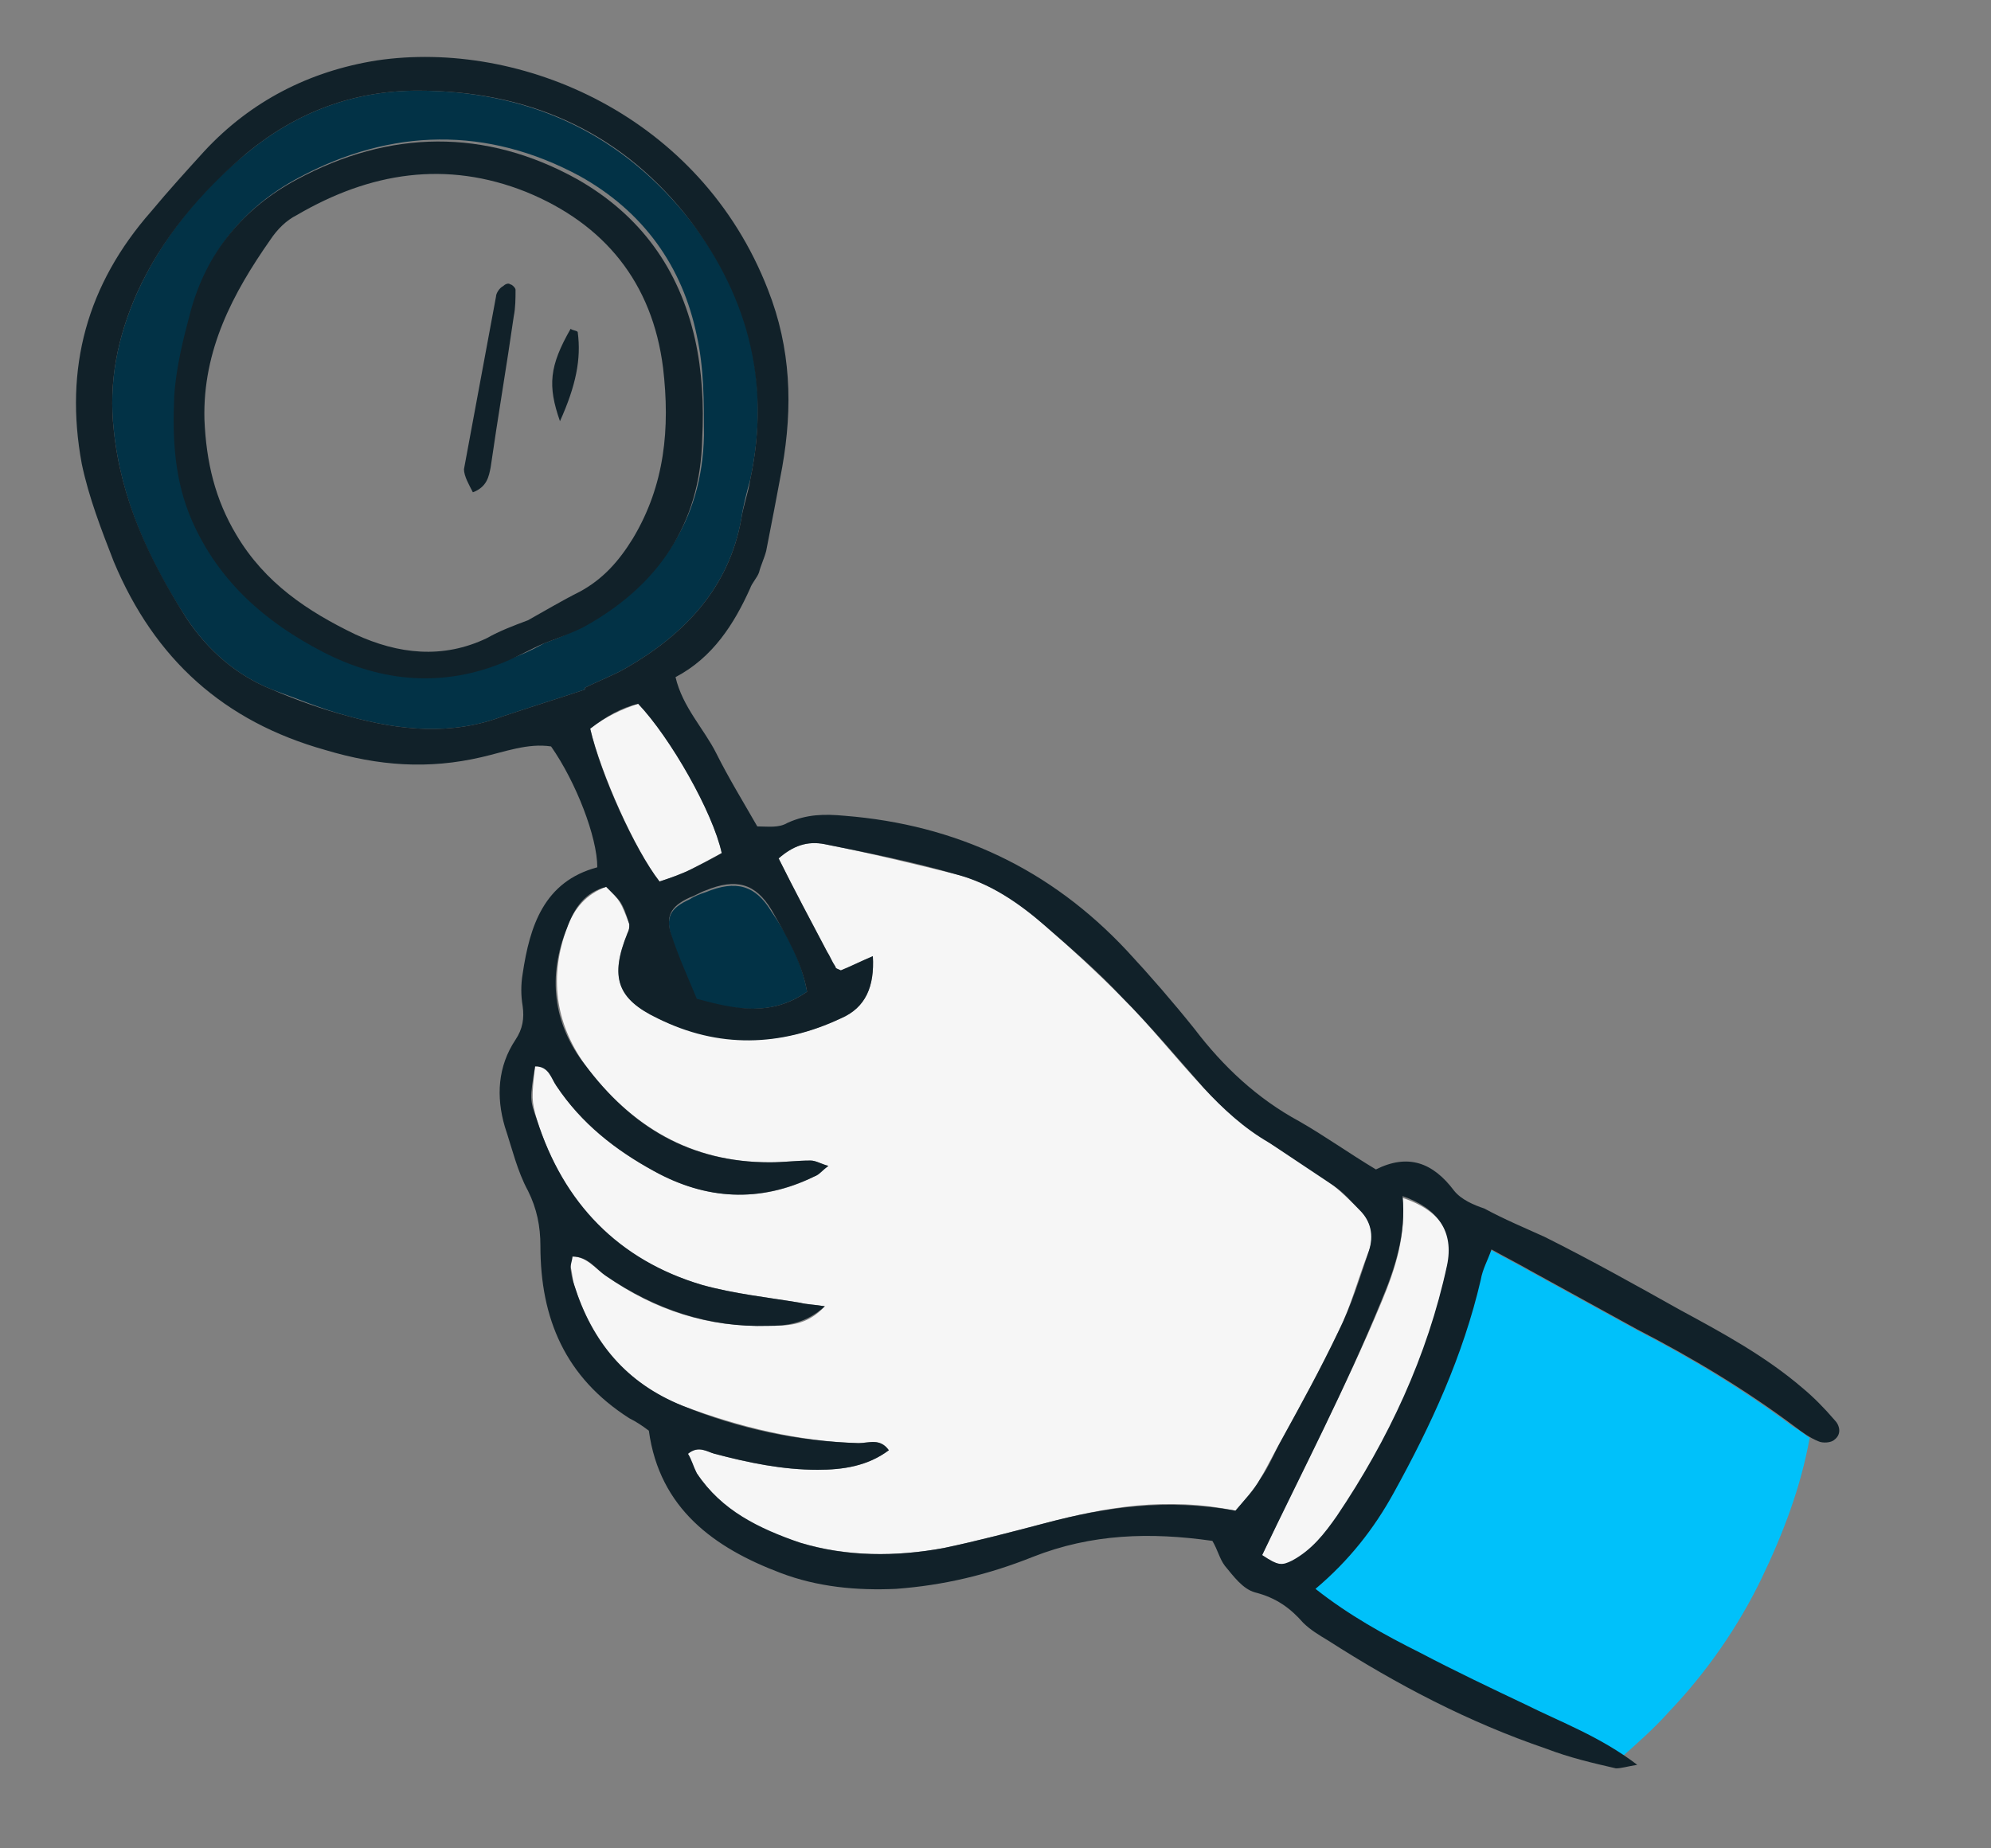 <?xml version="1.0" encoding="utf-8"?>
<!-- Generator: Adobe Illustrator 19.0.0, SVG Export Plug-In . SVG Version: 6.00 Build 0)  -->
<svg version="1.1" xmlns="http://www.w3.org/2000/svg" xmlns:xlink="http://www.w3.org/1999/xlink" x="0px" y="0px"
	 viewBox="0 0 112 104" style="enable-background:new 0 0 112 104;" xml:space="preserve">
<rect x="0" y="0" width="112" height="104" fill="#808080" stroke="none"/>
<style type="text/css">
	.st0{display:none;}
	.st1{display:inline;fill-rule:evenodd;clip-rule:evenodd;fill:#8AB631;}
	.st2{display:inline;fill-rule:evenodd;clip-rule:evenodd;fill:#112129;}
	.st3{fill-rule:evenodd;clip-rule:evenodd;fill:#00C1FA;}
	.st4{fill-rule:evenodd;clip-rule:evenodd;fill:#F6F6F6;}
	.st5{fill-rule:evenodd;clip-rule:evenodd;fill:#023246;}
	.st6{fill:none;}
	.st7{fill-rule:evenodd;clip-rule:evenodd;fill:#112129;}
</style>
<g id="Layer_1">
	<g id="XMLID_1070_" class="st0">
		<path class="st1" d="M465.4,29.2c0,0.6,0.1,0.8,0,1c-2.5,6.1-4.9,12.2-7.4,18.3c-1.7,4-3.5,7.9-5.4,11.9
			c-2.7,5.7-5.6,11.4-8.4,17.1c-0.3,0.6-0.6,1.1-0.9,1.6c-0.2,0-0.3,0-0.4,0c-0.1,0-0.2,0-0.3-0.1c-5.4-5.3-10.7-10.6-16.2-16
			c0.3-0.3,0.7-0.8,1.2-1.2c7.7-6.5,15.3-13.1,22.6-20.1c4.4-4.2,9.1-8,13.9-11.6C464.4,29.8,464.8,29.6,465.4,29.2z"/>
		<path class="st1" d="M460.7,26.3c-3.1,2-6.2,3.1-9.1,4.4c-3.1,1.4-6.2,2.7-9.2,4.2c-2.9,1.4-5.9,3-8.7,4.5c-3,1.6-5.9,3.2-8.9,4.9
			c-2.9,1.6-5.7,3.2-8.5,4.8c-0.8-0.2-1.5-0.3-2.2-0.5c-2.4-2.9-4.8-5.9-7.3-8.8c-2.5-2.8-5.1-5.6-7.8-8.5c1.3-0.7,2.4-0.8,3.5-0.8
			c5.9,0,11.8-0.7,17.7-1.3c3.2-0.3,6.3-0.4,9.5-0.7c9.9-0.8,19.8-1.6,29.7-2.4C459.6,26.1,459.9,26.2,460.7,26.3z"/>
		<path class="st1" d="M416,52c1.2-0.8,2.3-1.7,3.5-2.3c13.4-7.7,27.2-14.6,41.4-20.7c0.3-0.1,0.6-0.2,0.9-0.3
			c0.2,0.7-0.4,0.9-0.8,1.2c-6,4.6-11.5,9.7-17,14.8c-5.9,5.5-12,10.8-18,16.1c-0.4,0.4-0.8,0.8-1.2,1c-2.2,0.5-3.2,2.3-4.2,4
			c-0.7,1.2-1.3,2.4-2,3.6c-0.2,0.3-0.5,0.6-1,1.3C416.7,64.2,416.4,58.1,416,52z"/>
		<path class="st1" d="M426.2,66.2c-1.7,0.9-3.3,1.8-4.9,2.7c-0.4-1.1,0.3-1.7,0.7-2.4c0.5-0.8,1.1-1.5,1.8-2.2
			c0.2-0.2,0.9-0.1,1.1,0.1C425.4,64.9,425.7,65.5,426.2,66.2z"/>
		<path class="st2" d="M397.8,29.1c2.4-0.2,4.9-0.4,7.3-0.7c3.5-0.3,7-0.6,10.4-0.9c3.6-0.3,7.2-0.7,10.8-1
			c7.6-0.6,15.2-1.2,22.8-1.8c5-0.4,9.9-0.9,14.9-1.4c1.2-0.1,2.3-0.3,3.5-0.4c0.8-0.1,1.6,0,2.7,0c-0.1,0.8,0,1.5-0.2,2
			c-0.4,1.1-0.9,2.2-1.3,3.2c-2.5,6.3-5,12.6-7.6,18.9c-1.7,4.1-3.4,8.2-5.3,12.2c-3.1,6.6-6.4,13.1-9.7,19.7
			c-0.5,1.1-0.9,2.2-2.5,2.4c-2.9-1.6-5.2-4.3-7.8-6.6c-2.6-2.3-5.1-4.8-7.7-7.2c-0.8,0.3-1.5,0.5-2.1,0.9c-1.6,1-3.2,2.1-4.7,3.2
			c-0.8,0.6-1.5,1.2-2.3,1.8c-2.3,1.7-3.3,1.3-3.6-1.7c-0.5-5.8-1-11.6-1.3-17.4c-0.1-1.9-0.6-3.4-1.9-4.8c-4.1-4.5-8-9-12-13.5
			c-0.8-1-1.6-1.9-2.5-2.9C396.6,31.9,396.6,30.7,397.8,29.1z M465.4,29.2c-0.6,0.4-1,0.6-1.3,0.9c-4.8,3.6-9.5,7.4-13.9,11.6
			c-7.3,7-14.9,13.6-22.6,20.1c-0.5,0.4-0.8,0.9-1.2,1.2c5.5,5.4,10.8,10.7,16.2,16c0.1,0.1,0.2,0.1,0.3,0.1c0.1,0,0.2,0,0.4,0
			c0.3-0.5,0.6-1,0.9-1.6c2.8-5.7,5.6-11.4,8.4-17.1c1.9-3.9,3.7-7.9,5.4-11.9c2.6-6,5-12.2,7.4-18.3
			C465.5,30,465.4,29.8,465.4,29.2z M460.7,26.3c-0.7-0.1-1-0.1-1.3-0.1c-9.9,0.8-19.8,1.6-29.7,2.4c-3.2,0.3-6.3,0.3-9.5,0.7
			c-5.9,0.6-11.8,1.3-17.7,1.3c-1.1,0-2.2,0.1-3.5,0.8c2.7,2.9,5.3,5.6,7.8,8.5c2.5,2.9,4.9,5.8,7.3,8.8c0.7,0.2,1.4,0.3,2.2,0.5
			c2.8-1.6,5.7-3.2,8.5-4.8c3-1.7,5.9-3.3,8.9-4.9c2.9-1.5,5.8-3.1,8.7-4.5c3-1.5,6.2-2.8,9.2-4.2C454.5,29.3,457.6,28.2,460.7,26.3
			z M416,52c0.4,6.1,0.8,12.2,1.6,18.7c0.6-0.7,0.8-1,1-1.3c0.7-1.2,1.2-2.5,2-3.6c1.1-1.7,2-3.5,4.2-4c0.5-0.1,0.9-0.6,1.2-1
			c6-5.4,12.1-10.7,18-16.1c5.5-5.1,11-10.2,17-14.8c0.4-0.3,0.9-0.5,0.8-1.2c-0.3,0.1-0.6,0.1-0.9,0.3c-14.2,6.1-28,13-41.4,20.7
			C418.3,50.3,417.2,51.1,416,52z M426.2,66.2c-0.5-0.7-0.9-1.3-1.4-1.8c-0.2-0.2-0.9-0.3-1.1-0.1c-0.7,0.6-1.3,1.4-1.8,2.2
			c-0.4,0.7-1.1,1.3-0.7,2.4C422.9,68,424.5,67.1,426.2,66.2z"/>
		<path class="st2" d="M388.7,88.9c0-0.4-0.2-0.8-0.1-1.2c0.3-1,0.4-2.1,1-3c3.1-5.4,7.3-9.8,12.6-13.1c0.7-0.4,1.5-0.8,2.3-1
			c0.6-0.2,1.3,0.1,1.4,1.2c-1.2,0.8-2.4,1.7-3.7,2.6c-1.3,1-2.6,2.1-3.8,3.3c-1.1,1.1-2.2,2.2-3.3,3.4c-1.1,1.3-2.1,2.6-3.1,4
			c-0.9,1.3-1.8,2.6-2.6,3.9C389.1,89,388.9,88.9,388.7,88.9z"/>
		<path class="st2" d="M391.9,100.2c-0.3-1.6,0.3-2.8,0.9-4c3.1-6.2,7.3-11.6,12.3-16.4c0.6-0.6,1.4-1,2.1-1.4
			c0.2-0.1,0.6,0.1,0.8,0.3c0.2,0.2,0.3,0.6,0.1,0.9c-0.2,0.5-0.6,0.9-1,1.2c-5,5.2-9.3,11-13.4,16.9
			C393.2,98.6,392.6,99.4,391.9,100.2z"/>
		<path class="st2" d="M409.3,85.9c1.1-2.7,3.1-4.6,5.2-6.3c0.3-0.2,0.8-0.3,1.2-0.4c0.2,0,0.4,0.1,0.5,0.2c0.1,0.1,0.1,0.4,0.1,0.6
			c0,0.2-0.2,0.4-0.3,0.5c-1.7,1.7-3.3,3.5-5,5.2C410.5,86.1,410.1,86.5,409.3,85.9z"/>
	</g>
</g>
<g id="Layer_4">
</g>
<g id="Layer_3">
	<g id="XMLID_929_">
		<g id="XMLID_942_">
			<path id="XMLID_951_" class="st3" d="M100.9,80.3c-2.8-2.1-5.8-3.9-8.9-5.5c-2-1.1-4-2.2-6-3.3c-0.7-0.4-1.3-0.7-2.2-1.2
				c-0.2,0.6-0.5,1.1-0.6,1.7c-1,4.3-2.8,8.2-4.9,12c-1.1,2-2.5,3.8-4.4,5.4c1.9,1.5,3.9,2.6,5.9,3.6c1.9,1,4,2,5.9,2.9
				c1.8,0.9,3.7,1.6,5.6,2.9c0.9-0.8,1.8-1.6,2.6-2.5c2.1-2.2,3.9-4.8,5.2-7.5c1.2-2.5,2.2-5.1,2.7-7.9
				C101.6,80.8,101.3,80.5,100.9,80.3z"/>
			<path id="XMLID_950_" class="st4" d="M69.5,85c-3.9-0.8-7.3-0.2-10.7,0.7c-1.9,0.5-3.8,1-5.7,1.4c-2.7,0.5-5.4,0.5-8.1-0.3
				c-2.3-0.7-4.4-1.8-5.8-3.9c-0.2-0.3-0.3-0.7-0.5-1.1c0.6-0.5,1.1-0.1,1.5,0c1.9,0.5,3.8,0.9,5.8,0.9c1.4,0,2.8-0.2,4-1.1
				c-0.5-0.7-1.2-0.4-1.7-0.4c-3.4-0.1-6.7-0.9-9.9-2.1c-3.1-1.2-5.1-3.6-6.1-6.8c-0.1-0.3-0.1-0.7-0.2-1c0-0.2,0-0.3,0.1-0.6
				c0.8,0,1.3,0.7,1.9,1.1c2.7,1.9,5.7,2.9,9.1,2.8c1.1,0,2.2,0,3.2-1.1c-0.6-0.1-1-0.1-1.4-0.2c-1.8-0.3-3.7-0.5-5.5-1
				c-4.8-1.4-7.8-4.6-9.3-9.3c-0.3-1.1-0.3-1.2-0.1-3c0.8-0.1,0.9,0.6,1.2,1.1c1.4,2.1,3.3,3.6,5.5,4.8c2.9,1.6,6,1.8,9,0.3
				c0.2-0.1,0.4-0.3,0.8-0.6c-0.4-0.1-0.7-0.3-1-0.3c-0.8,0-1.5,0.1-2.3,0.1c-4.4,0-7.8-2-10.4-5.5c-1.7-2.4-2-5-1-7.7
				c0.4-1.1,1.1-1.9,2.2-2.3c0.8,0.8,0.8,0.8,1.3,2.1c0,0.2,0,0.3-0.1,0.5c-1,2.4-0.6,3.7,1.7,4.8c3.4,1.6,6.9,1.6,10.3,0
				c1.4-0.6,1.9-1.8,1.8-3.5c-0.7,0.3-1.3,0.6-1.8,0.8c-0.2-0.1-0.3-0.1-0.3-0.2c-0.2-0.3-0.4-0.6-0.5-0.9c-0.9-1.7-1.8-3.4-2.7-5.2
				c0.8-0.7,1.6-1,2.6-0.8c2.5,0.5,5,1.1,7.4,1.7c1.9,0.5,3.6,1.6,5,2.9c1.5,1.3,2.9,2.6,4.3,4c1.6,1.6,3,3.4,4.6,5.1
				c1.1,1.2,2.3,2.2,3.7,3.1c1.2,0.7,2.4,1.5,3.6,2.4c0.5,0.4,1,0.9,1.5,1.4c0.7,0.7,0.8,1.5,0.5,2.3c-0.6,1.5-1,3.1-1.7,4.5
				c-1,2.1-2.1,4.1-3.2,6.1c-0.4,0.7-0.8,1.5-1.2,2.2C70.5,83.9,70,84.4,69.5,85z"/>
			<path id="XMLID_947_" class="st5" d="M32.9,38.8c-1.5,0.5-3.1,1-4.6,1.5c-2.9,1.1-5.8,0.8-8.7,0c-1.5-0.4-2.9-1-4.3-1.5
				c-2-0.8-3.6-2.2-4.8-4c-2.1-3.2-3.7-6.7-4.1-10.6c-0.3-2.7,0.2-5.2,1.3-7.7c1.4-3.1,3.6-5.8,6.2-7.9c2.8-2.3,6-3.5,9.6-3.5
				c6,0,11.1,2.2,15,6.9c3.6,4.4,4.9,9.4,3.7,15c-0.2,0.7-0.4,1.5-0.5,2.2c-0.7,3.9-3.2,6.5-6.5,8.4c-0.7,0.4-1.5,0.7-2.3,1.1
				C32.9,38.7,32.9,38.8,32.9,38.8z M30.6,36.2C30.6,36.2,30.6,36.3,30.6,36.2c0.8-0.3,1.6-0.6,2.3-1.1c4.2-2.3,6.6-5.8,6.7-10.6
				c0-1.9,0-3.8-0.4-5.6c-0.8-3.9-3-7-6.6-9C27.4,7.1,22,7.2,16.8,10c-3,1.6-5.1,4.1-6,7.5c-0.4,1.6-0.8,3.1-0.9,4.7
				c-0.2,2.4,0,4.7,1,7c1.5,3.5,4.1,5.8,7.4,7.4c3.3,1.7,6.8,2,10.3,0.5C29.2,36.9,29.9,36.6,30.6,36.2z"/>
			<path id="XMLID_946_" class="st4" d="M71,87.5c2.2-4.7,4.7-9.4,6.7-14.2c0.8-1.9,1.4-3.8,1.2-5.9c2.1,0.7,3,2,2.5,3.9
				c-1.1,5.1-3.3,9.8-6.2,14.1c-0.7,1-1.4,1.9-2.5,2.5C72.1,88.1,71.9,88.1,71,87.5z"/>
			<path id="XMLID_945_" class="st4" d="M33.2,41c0.9-0.7,1.8-1.1,2.7-1.4c1.9,2,4.2,6.1,4.7,8.4c-0.6,0.3-1.1,0.6-1.7,0.9
				c-0.6,0.3-1.2,0.5-1.8,0.7C35.7,47.8,33.8,43.5,33.2,41z"/>
			<path id="XMLID_944_" class="st5" d="M45.4,55.8c-2,1.4-4,1-6.2,0.5c-0.5-1.2-1-2.3-1.4-3.5c-0.4-1.2-0.1-1.7,1-2.2
				c0.3-0.2,0.6-0.3,0.9-0.4c1.7-0.7,2.8-0.4,3.7,1.1C44.3,52.6,45.1,54.1,45.4,55.8z"/>
			<path id="XMLID_943_" class="st6" d="M29.5,10.8c-4.5-1.8-8.8-1.1-12.9,1.3c-0.6,0.3-1.1,0.8-1.5,1.4c-2.1,3-3.8,6.2-3.7,10.1
				c0.1,2.4,0.6,4.5,1.8,6.5c1.6,2.7,4,4.3,6.7,5.6c2.4,1.1,4.9,1.4,7.4,0.2c0.8-0.4,1.6-0.6,2.4-1c0.9-0.5,1.9-1.1,2.9-1.6
				c1.3-0.7,2.2-1.7,3-3c1.8-3,2.1-6.2,1.7-9.6C36.6,15.9,34,12.6,29.5,10.8z"/>
		</g>
		<path id="XMLID_935_" class="st7" d="M77.4,65.8c1.8-0.9,3.2-0.4,4.4,1.2c0.4,0.5,1.1,0.8,1.7,1c1.1,0.6,2.3,1.1,3.4,1.6
			c2.6,1.3,5.1,2.7,7.6,4.1c2.4,1.3,4.8,2.6,6.9,4.4c0.6,0.5,1.2,1.1,1.8,1.8c0.3,0.3,0.4,0.8,0,1.1c-0.2,0.2-0.7,0.2-0.9,0.1
			c-0.5-0.2-0.9-0.5-1.3-0.8c-2.8-2.1-5.8-3.9-8.9-5.5c-2-1.1-4-2.2-6-3.3c-0.7-0.4-1.3-0.7-2.2-1.2c-0.2,0.6-0.5,1.1-0.6,1.7
			c-1,4.3-2.8,8.2-4.9,12c-1.1,2-2.5,3.8-4.4,5.4c1.9,1.5,3.9,2.6,5.9,3.6c1.9,1,4,2,5.9,2.9c2,1,4.2,1.8,6.3,3.4
			c-0.6,0.1-0.9,0.2-1.2,0.2c-1.3-0.3-2.6-0.6-3.9-1.1c-4.4-1.5-8.4-3.6-12.3-6.1c-0.5-0.3-1-0.6-1.4-1c-0.7-0.8-1.5-1.4-2.7-1.7
			c-0.7-0.2-1.2-0.9-1.7-1.5c-0.3-0.4-0.4-0.9-0.7-1.4c-3.5-0.5-6.8-0.4-10.1,0.9c-2.5,1-5,1.6-7.7,1.8c-2.2,0.1-4.4-0.1-6.5-0.9
			c-3.7-1.4-6.8-3.6-7.4-8c-0.4-0.3-0.7-0.5-1.1-0.7c-3.6-2.3-5-5.6-5-9.7c0-1.1-0.2-2.1-0.7-3.1c-0.6-1.1-0.9-2.4-1.3-3.6
			c-0.5-1.7-0.4-3.4,0.6-4.9c0.4-0.6,0.5-1.2,0.4-1.9c-0.1-0.6-0.1-1.2,0-1.8c0.4-2.7,1.2-5.2,4.2-6C33.6,47.1,32.4,44,31,42
			c-1.3-0.2-2.6,0.3-3.9,0.6c-3,0.7-5.8,0.5-8.8-0.4c-5.7-1.6-9.6-5.1-11.9-10.6C5.7,29.8,5,28,4.6,26.1c-1-5.4,0.3-10.1,3.9-14.2
			c1-1.2,2-2.3,3-3.4c2.6-2.8,5.9-4.5,9.7-5.1c8.1-1.2,18.2,3.1,22,12.9c1.3,3.3,1.4,6.6,0.8,10c-0.3,1.6-0.6,3.2-0.9,4.7
			c-0.1,0.4-0.3,0.8-0.4,1.2c-0.1,0.3-0.4,0.6-0.5,0.9c-0.9,2-2.1,3.9-4.2,5c0.4,1.7,1.6,2.9,2.3,4.3c0.7,1.4,1.5,2.7,2.3,4.1
			c0.6,0,1.2,0.1,1.7-0.2c1.1-0.5,2.1-0.5,3.2-0.4c6.3,0.5,11.6,3,15.9,7.6c1.3,1.4,2.6,2.9,3.8,4.4c1.6,2.1,3.5,3.9,5.9,5.2
			C74.5,63.9,75.9,64.9,77.4,65.8z M69.5,85c0.5-0.6,1-1.1,1.4-1.8c0.5-0.7,0.8-1.5,1.2-2.2c1.1-2,2.2-4,3.2-6.1
			c0.7-1.4,1.2-3,1.7-4.5c0.3-0.9,0.1-1.7-0.5-2.3c-0.5-0.5-0.9-1-1.5-1.4c-1.2-0.8-2.4-1.6-3.6-2.4c-1.4-0.8-2.6-1.9-3.7-3.1
			c-1.5-1.7-3-3.5-4.6-5.1c-1.3-1.4-2.8-2.7-4.3-4c-1.5-1.3-3.1-2.4-5-2.9c-2.4-0.7-4.9-1.2-7.4-1.7c-1-0.2-1.8,0.1-2.6,0.8
			c0.9,1.8,1.8,3.5,2.7,5.2c0.2,0.3,0.3,0.6,0.5,0.9c0,0.1,0.1,0.1,0.3,0.2c0.5-0.2,1.1-0.5,1.8-0.8c0.1,1.7-0.4,2.9-1.8,3.5
			c-3.4,1.6-6.9,1.7-10.3,0c-2.3-1.1-2.7-2.3-1.7-4.8c0.1-0.2,0.1-0.3,0.1-0.5c-0.4-1.3-0.5-1.3-1.3-2.1c-1.2,0.3-1.8,1.2-2.2,2.3
			c-1.1,2.7-0.8,5.4,1,7.7c2.6,3.5,5.9,5.5,10.4,5.5c0.8,0,1.5-0.1,2.3-0.1c0.3,0,0.6,0.2,1,0.3c-0.4,0.3-0.5,0.5-0.8,0.6
			c-3.1,1.5-6.1,1.3-9-0.3c-2.2-1.2-4.1-2.7-5.5-4.8c-0.3-0.4-0.4-1.1-1.2-1.1c-0.3,1.8-0.3,1.9,0.1,3c1.5,4.7,4.6,7.9,9.3,9.3
			c1.8,0.5,3.7,0.7,5.5,1c0.4,0.1,0.8,0.1,1.4,0.2c-1.1,1-2.2,1.1-3.2,1.1c-3.3,0.1-6.3-0.9-9.1-2.8c-0.6-0.4-1-1.1-1.9-1.1
			c0,0.2-0.1,0.4-0.1,0.6c0,0.3,0.1,0.7,0.2,1c1,3.2,2.9,5.5,6.1,6.8c3.2,1.3,6.5,2,9.9,2.1c0.6,0,1.2-0.3,1.7,0.4
			c-1.2,0.9-2.6,1.1-4,1.1c-2,0-3.9-0.4-5.8-0.9c-0.4-0.1-0.9-0.5-1.5,0c0.2,0.3,0.3,0.7,0.5,1.1c1.4,2.1,3.5,3.1,5.8,3.9
			c2.6,0.8,5.4,0.8,8.1,0.3c1.9-0.4,3.8-0.9,5.7-1.4C62.2,84.8,65.6,84.3,69.5,85z M32.9,38.8c0,0,0-0.1,0-0.1
			c0.8-0.4,1.6-0.7,2.3-1.1c3.3-1.9,5.8-4.5,6.5-8.4c0.1-0.7,0.4-1.5,0.5-2.2c1.2-5.6-0.2-10.6-3.7-15c-3.8-4.7-8.9-6.9-15-6.9
			c-3.6,0-6.8,1.2-9.6,3.5c-2.6,2.2-4.8,4.8-6.2,7.9c-1.1,2.5-1.6,5-1.3,7.7c0.4,3.9,2,7.3,4.1,10.6c1.2,1.8,2.8,3.2,4.8,4
			c1.4,0.6,2.8,1.1,4.3,1.5c2.9,0.8,5.8,1.1,8.7,0C29.8,39.8,31.4,39.3,32.9,38.8z M71,87.5c0.9,0.6,1.1,0.6,1.7,0.3
			c1.1-0.6,1.8-1.5,2.5-2.5c2.9-4.3,5.1-9,6.2-14.1c0.4-1.9-0.5-3.2-2.5-3.9c0.2,2.1-0.4,4-1.2,5.9C75.7,78.1,73.3,82.7,71,87.5z
			 M33.2,41c0.6,2.6,2.5,6.8,3.9,8.6c0.6-0.2,1.2-0.4,1.8-0.7c0.6-0.3,1.2-0.6,1.7-0.9c-0.5-2.3-2.9-6.5-4.7-8.4
			C35,39.8,34.1,40.3,33.2,41z M45.4,55.8c-0.3-1.7-1.2-3.2-2-4.6c-0.9-1.5-2-1.8-3.7-1.1c-0.3,0.1-0.6,0.3-0.9,0.4
			c-1.1,0.5-1.4,1.1-1,2.2c0.4,1.2,0.9,2.3,1.4,3.5C41.4,56.8,43.4,57.2,45.4,55.8z"/>
		<path id="XMLID_932_" class="st7" d="M30.6,36.2c-0.7,0.3-1.4,0.7-2.1,1c-3.5,1.5-7,1.2-10.3-0.5c-3.3-1.7-5.9-4-7.4-7.4
			c-1-2.3-1.1-4.6-1-7c0.1-1.6,0.5-3.2,0.9-4.7c0.9-3.4,3-5.9,6-7.5c5.2-2.8,10.6-2.9,15.8,0c3.5,2,5.7,5,6.6,9
			c0.4,1.8,0.5,3.7,0.4,5.6c-0.1,4.8-2.5,8.3-6.7,10.6C32.2,35.6,31.4,35.9,30.6,36.2C30.6,36.3,30.6,36.2,30.6,36.2z M29.7,34.9
			c0.9-0.5,1.9-1.1,2.9-1.6c1.3-0.7,2.2-1.7,3-3c1.8-3,2.1-6.2,1.7-9.6c-0.6-4.8-3.3-8.1-7.7-9.9c-4.5-1.8-8.8-1.1-12.9,1.3
			c-0.6,0.3-1.1,0.8-1.5,1.4c-2.1,3-3.8,6.2-3.7,10.1c0.1,2.4,0.6,4.5,1.8,6.5c1.6,2.7,4,4.3,6.7,5.6c2.4,1.1,4.9,1.4,7.4,0.2
			C28.1,35.5,28.9,35.2,29.7,34.9z"/>
		<path id="XMLID_931_" class="st7" d="M26.6,27.7c-0.2-0.4-0.5-0.9-0.5-1.3c0.6-3.2,1.2-6.5,1.8-9.7c0-0.2,0.2-0.5,0.4-0.6
			c0.1-0.1,0.3-0.2,0.4-0.1c0.1,0,0.3,0.2,0.3,0.3c0,0.5,0,1-0.1,1.5c-0.4,2.8-0.9,5.7-1.3,8.5C27.5,26.8,27.4,27.4,26.6,27.7z"/>
		<path id="XMLID_930_" class="st7" d="M31.5,23.7c-0.7-2-0.6-3.1,0.6-5.2c0.1,0.1,0.4,0.1,0.4,0.2C32.7,20.2,32.4,21.7,31.5,23.7z"
			/>
	</g>
</g>
<g id="Layer_2">
</g>
</svg>
